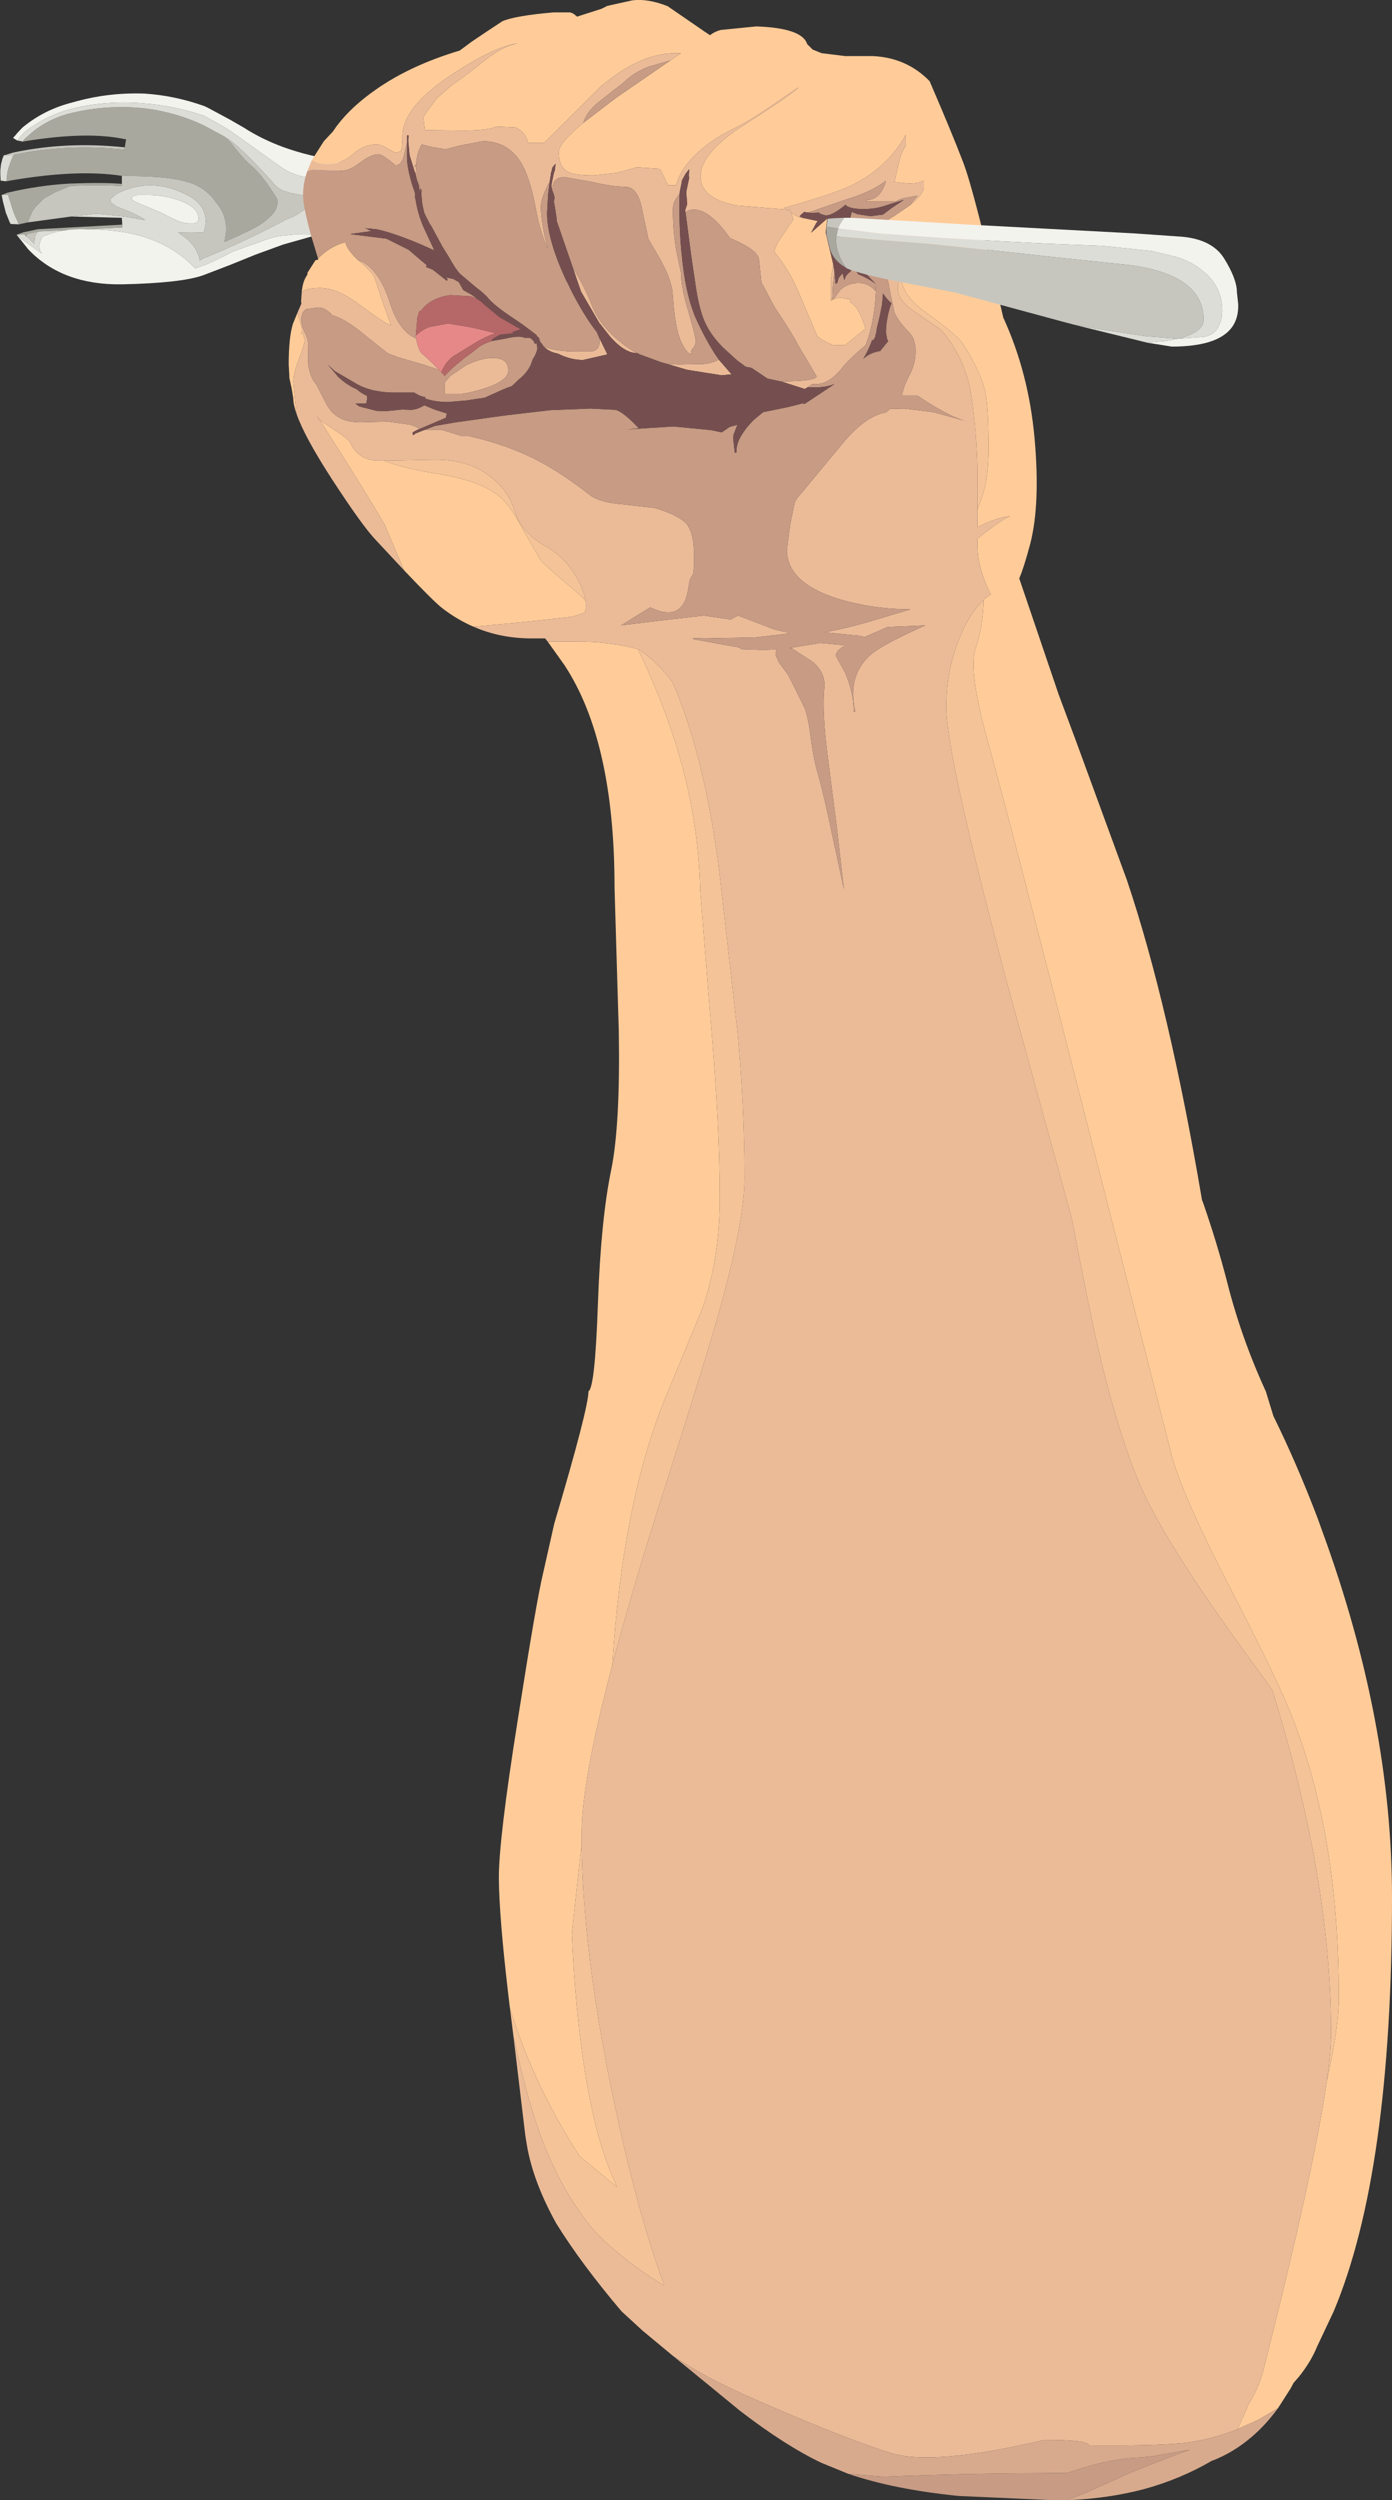 <?xml version="1.0" encoding="UTF-8" standalone="no"?>
<svg xmlns:ffdec="https://www.free-decompiler.com/flash" xmlns:xlink="http://www.w3.org/1999/xlink" ffdec:objectType="frame" height="383.4px" width="213.6px" xmlns="http://www.w3.org/2000/svg">
  <rect width="100%" height="100%" fill="#333333" stroke="none"/>
  <g transform="matrix(1.0, 0.0, 0.0, 1.0, 160.95, 348.65)">
    <use ffdec:characterId="498" height="383.4" transform="matrix(1.0, 0.0, 0.0, 1.0, -160.95, -348.65)" width="213.6" xlink:href="#shape0"/>
  </g>
  <defs>
    <g id="shape0" transform="matrix(1.0, 0.0, 0.0, 1.0, 160.95, 348.65)">
      <path d="M-141.8 -326.05 L-141.6 -327.3 -141.75 -327.3 Q-147.5 -328.55 -157.1 -327.0 L-157.35 -326.95 -157.55 -326.9 -157.7 -327.0 -157.4 -327.05 -157.2 -327.3 -157.1 -327.4 -156.25 -328.15 -155.85 -328.5 Q-153.6 -330.3 -150.65 -331.15 -145.5 -332.5 -140.1 -332.15 -134.6 -331.75 -129.65 -329.4 L-129.0 -329.05 -126.4 -327.65 -126.25 -327.5 -125.6 -326.85 Q-123.7 -324.35 -122.4 -323.25 -120.55 -321.65 -118.4 -318.1 -118.2 -316.9 -119.1 -315.85 -120.05 -314.8 -121.35 -314.0 -122.65 -313.25 -126.25 -311.65 L-126.5 -311.55 -126.3 -312.8 Q-126.0 -315.5 -127.75 -317.55 L-128.3 -318.3 Q-129.25 -319.4 -130.65 -320.15 -133.7 -321.75 -142.25 -321.65 L-142.35 -321.7 Q-149.4 -322.75 -160.0 -320.85 L-159.95 -320.95 -159.85 -322.0 -159.8 -322.3 -159.75 -322.55 -159.45 -323.5 -159.0 -324.65 -158.85 -324.9 Q-150.65 -326.65 -141.85 -325.7 L-141.8 -326.05 M-158.4 -312.65 L-157.3 -313.05 -157.0 -313.1 -155.15 -313.5 -142.2 -314.2 -142.2 -313.75 -155.05 -313.15 -156.9 -312.75 -156.9 -312.6 -156.9 -312.55 -156.9 -312.45 -156.9 -312.35 -157.15 -312.65 -157.2 -312.7 -158.3 -312.65 -158.4 -312.65 M-156.65 -314.55 L-158.05 -314.25 -158.15 -314.4 -158.2 -314.6 -158.25 -314.7 -158.6 -315.45 -158.85 -316.05 -159.05 -316.65 -159.4 -317.8 -159.5 -318.05 -159.7 -318.75 -160.7 -318.75 -159.8 -319.1 Q-154.9 -320.25 -150.2 -320.5 -145.1 -320.7 -142.25 -320.45 L-142.25 -320.1 Q-145.0 -320.35 -150.1 -320.15 L-152.2 -319.3 -152.25 -319.3 -154.15 -318.25 -154.45 -318.0 -155.6 -316.8 -156.0 -316.2 -156.55 -314.95 -156.6 -314.75 -156.65 -314.55" fill="#a8a89f" fill-rule="evenodd" stroke="none"/>
      <path d="M-141.8 -326.05 L-141.85 -325.7 Q-150.65 -326.65 -158.85 -324.9 L-160.2 -324.85 -160.25 -324.85 -158.95 -325.25 Q-150.75 -327.0 -141.8 -326.05 M-142.25 -321.65 Q-133.7 -321.75 -130.65 -320.15 -129.25 -319.4 -128.3 -318.3 L-127.75 -317.55 Q-126.0 -315.5 -126.3 -312.8 L-126.5 -311.55 -126.25 -311.65 Q-122.65 -313.25 -121.35 -314.0 -120.05 -314.8 -119.1 -315.85 -118.2 -316.9 -118.4 -318.1 -120.55 -321.65 -122.4 -323.25 -123.7 -324.35 -125.6 -326.85 L-126.25 -327.5 -126.4 -327.65 -126.25 -327.5 -126.05 -327.4 Q-124.05 -326.15 -119.15 -320.75 -118.55 -319.9 -117.5 -319.4 L-116.35 -319.05 -112.35 -318.3 Q-112.75 -317.45 -114.75 -316.15 L-115.35 -315.75 -116.0 -315.4 -117.25 -314.9 -117.5 -314.75 Q-119.9 -313.45 -123.3 -311.85 -124.85 -311.1 -126.25 -310.5 L-129.4 -309.15 -129.55 -309.15 -129.6 -309.1 -130.3 -308.7 -130.45 -309.35 -130.6 -309.7 Q-130.95 -310.85 -132.3 -312.05 L-133.6 -313.0 -131.65 -312.95 -129.7 -313.0 -129.65 -313.15 Q-128.5 -317.0 -132.55 -318.9 -137.95 -321.55 -143.1 -318.9 L-144.05 -318.05 -144.0 -318.0 -143.95 -317.7 -143.9 -317.6 -143.85 -317.55 -143.0 -316.95 -141.55 -316.4 Q-139.25 -315.4 -138.65 -314.9 L-138.8 -314.9 -141.6 -315.4 -142.35 -315.5 -146.1 -315.9 -150.0 -315.45 -156.65 -314.55 -156.6 -314.75 -156.55 -314.95 -156.0 -316.2 -155.6 -316.8 -154.45 -318.0 -154.15 -318.25 -152.25 -319.3 -152.2 -319.3 -150.1 -320.15 Q-145.0 -320.35 -142.25 -320.1 L-142.25 -320.45 -142.25 -321.65 M-156.9 -312.45 L-156.9 -312.55 -156.9 -312.6 -156.9 -312.75 -155.05 -313.15 Q-155.6 -312.65 -155.6 -312.1 L-155.6 -312.0 -155.75 -311.5 -155.65 -311.25 -156.9 -312.45" fill="#c6c6bf" fill-rule="evenodd" stroke="none"/>
      <path d="M-158.85 -324.9 L-159.0 -324.65 -159.45 -323.5 -159.75 -322.55 -159.8 -322.3 -159.85 -322.0 -159.95 -320.95 -160.0 -320.85 -160.85 -320.95 -160.9 -321.95 -160.9 -322.25 -160.9 -322.5 -160.8 -323.45 -160.55 -324.4 -160.2 -324.85 -158.85 -324.9 M-126.4 -327.65 L-129.0 -329.05 -129.65 -329.4 Q-134.6 -331.75 -140.1 -332.15 -145.5 -332.5 -150.65 -331.15 -153.6 -330.3 -155.85 -328.5 L-156.25 -328.15 -157.1 -327.4 -157.2 -327.3 -157.4 -327.05 -157.7 -327.0 -158.3 -327.1 -157.45 -328.1 -157.1 -328.45 Q-153.95 -330.9 -150.05 -331.95 -144.5 -333.3 -138.95 -332.8 -134.2 -332.45 -129.65 -330.9 L-126.25 -329.0 -125.7 -328.65 -118.5 -323.5 -117.5 -322.8 Q-115.15 -321.4 -112.65 -321.35 L-112.6 -321.2 -111.95 -319.7 -111.45 -318.5 -111.25 -318.1 -110.7 -316.6 -110.55 -316.65 -109.15 -316.85 -109.3 -313.35 -112.2 -312.65 -115.7 -312.7 -117.5 -312.5 -117.55 -312.5 Q-118.9 -312.4 -121.1 -311.55 L-125.15 -310.1 -126.25 -309.55 Q-129.1 -308.05 -131.0 -307.5 -134.2 -310.85 -138.8 -312.3 -142.65 -313.5 -148.0 -313.5 -151.45 -313.5 -153.4 -312.75 L-154.35 -312.4 Q-154.9 -311.7 -154.9 -310.75 L-154.8 -310.2 -154.5 -309.75 -157.5 -311.9 -158.3 -312.65 -157.2 -312.7 -157.15 -312.65 -156.9 -312.35 -156.9 -312.45 -155.65 -311.25 -155.75 -311.5 -155.6 -312.0 -155.6 -312.1 Q-155.6 -312.65 -155.05 -313.15 L-142.2 -313.75 -142.2 -314.2 -142.2 -314.4 -142.25 -315.25 -142.35 -315.25 -150.0 -315.45 -146.1 -315.9 -142.35 -315.5 -141.6 -315.4 -138.8 -314.9 -138.65 -314.9 Q-139.25 -315.4 -141.55 -316.4 L-143.0 -316.95 -143.85 -317.55 -143.9 -317.6 -143.95 -317.7 -144.0 -318.0 -144.05 -318.05 -143.1 -318.9 Q-137.95 -321.55 -132.55 -318.9 -128.5 -317.0 -129.65 -313.15 L-129.7 -313.0 -131.65 -312.95 -133.6 -313.0 -132.3 -312.05 Q-130.95 -310.85 -130.6 -309.7 L-130.45 -309.35 -130.3 -308.7 -129.6 -309.1 -129.55 -309.15 -129.4 -309.15 -126.25 -310.5 Q-124.85 -311.1 -123.3 -311.85 -119.9 -313.45 -117.5 -314.75 L-117.25 -314.9 -116.0 -315.4 -115.35 -315.75 -114.75 -316.15 Q-112.75 -317.45 -112.35 -318.3 L-116.35 -319.05 -117.5 -319.4 Q-118.55 -319.9 -119.15 -320.75 -124.05 -326.15 -126.05 -327.4 L-126.25 -327.5 -126.4 -327.65 M-158.05 -314.25 L-159.3 -314.3 -159.35 -314.35 -159.5 -314.65 -159.6 -314.9 -159.9 -315.65 -160.05 -316.0 -160.2 -316.6 -160.5 -317.75 -160.55 -318.0 -160.7 -318.75 -159.7 -318.75 -159.5 -318.05 -159.4 -317.8 -159.05 -316.65 -158.85 -316.05 -158.6 -315.45 -158.25 -314.7 -158.2 -314.6 -158.15 -314.4 -158.05 -314.25 M-131.15 -314.4 Q-130.5 -314.5 -130.5 -315.15 -130.5 -316.85 -133.4 -317.9 -135.75 -318.75 -138.35 -318.75 L-139.75 -318.75 Q-140.75 -318.65 -140.75 -318.2 -140.75 -317.85 -138.4 -316.95 L-136.15 -316.0 -135.0 -315.4 -134.15 -315.0 Q-132.9 -314.4 -132.05 -314.4 L-131.15 -314.4" fill="#ddddd7" fill-rule="evenodd" stroke="none"/>
      <path d="M-158.3 -327.1 L-158.95 -327.5 -158.45 -328.05 -158.35 -328.2 -158.15 -328.4 -157.55 -329.05 Q-154.2 -331.85 -149.8 -332.95 -144.45 -334.5 -138.8 -334.3 -134.15 -334.0 -129.65 -332.4 L-129.1 -332.15 -125.75 -330.35 -123.4 -329.0 -123.1 -328.8 Q-120.5 -327.2 -117.5 -326.1 -113.5 -324.65 -108.85 -324.0 L-108.95 -321.0 -109.2 -321.05 -112.2 -321.5 -112.75 -321.6 -112.65 -321.35 Q-115.15 -321.4 -117.5 -322.8 L-118.5 -323.5 -125.7 -328.65 -126.25 -329.0 -129.65 -330.9 Q-134.2 -332.45 -138.95 -332.8 -144.5 -333.3 -150.05 -331.95 -153.95 -330.9 -157.1 -328.45 L-157.45 -328.1 -158.3 -327.1 M-112.2 -312.65 L-117.5 -311.15 -121.75 -309.6 -125.7 -308.0 -129.75 -306.45 Q-133.05 -305.25 -142.2 -305.05 -151.35 -304.9 -156.6 -310.4 L-158.4 -312.65 -158.3 -312.65 -157.5 -311.9 -154.5 -309.75 -154.8 -310.2 -154.9 -310.75 Q-154.9 -311.7 -154.35 -312.4 L-153.4 -312.75 Q-151.45 -313.5 -148.0 -313.5 -142.65 -313.5 -138.8 -312.3 -134.2 -310.85 -131.0 -307.5 -129.1 -308.05 -126.25 -309.55 L-125.15 -310.1 -121.1 -311.55 Q-118.9 -312.4 -117.55 -312.5 L-117.5 -312.5 -115.7 -312.7 -112.2 -312.65 M-160.25 -324.85 L-160.2 -324.85 -160.55 -324.4 -160.35 -324.85 -160.25 -324.85 M-131.15 -314.4 L-132.05 -314.4 Q-132.9 -314.4 -134.15 -315.0 L-135.0 -315.4 -136.15 -316.0 -138.4 -316.95 Q-140.75 -317.85 -140.75 -318.2 -140.75 -318.65 -139.75 -318.75 L-138.35 -318.75 Q-135.75 -318.75 -133.4 -317.9 -130.5 -316.85 -130.5 -315.15 -130.5 -314.5 -131.15 -314.4" fill="#f3f3ee" fill-rule="evenodd" stroke="none"/>
      <path d="M-113.1 -324.1 L-111.25 -327.0 -109.85 -328.5 -109.3 -329.3 Q-107.0 -332.35 -103.15 -335.0 -97.9 -338.65 -90.4 -340.9 L-88.65 -342.2 -86.5 -343.65 -83.85 -345.4 Q-81.85 -346.25 -76.0 -346.75 L-73.5 -346.75 Q-73.0 -346.65 -72.65 -346.3 L-72.4 -346.1 -68.65 -347.3 -67.75 -347.75 -63.9 -348.6 Q-61.55 -348.9 -58.5 -347.7 L-52.9 -343.85 -52.0 -343.25 Q-51.4 -343.75 -50.4 -344.05 L-44.9 -344.6 Q-37.85 -344.35 -37.1 -341.9 L-36.25 -341.05 -34.9 -340.5 -31.25 -340.05 -27.0 -340.05 Q-21.8 -339.8 -18.3 -336.2 -14.85 -328.2 -13.15 -323.75 -11.45 -319.35 -7.0 -299.95 -3.1 -291.45 -2.2 -281.45 -1.3 -271.4 -2.85 -265.3 -3.85 -261.55 -4.55 -259.95 L1.5 -242.15 3.55 -236.65 4.0 -235.45 11.95 -213.75 Q18.4 -194.65 23.5 -164.6 L23.65 -164.25 Q25.8 -158.05 27.3 -152.25 28.5 -147.45 30.25 -142.65 31.6 -138.95 33.3 -135.25 L34.45 -131.5 Q38.05 -124.2 41.25 -115.8 L41.95 -113.85 Q52.65 -84.6 52.65 -57.75 52.65 -15.5 43.7 5.8 L41.15 11.2 Q40.2 13.55 38.3 15.9 L37.55 16.75 37.1 17.6 35.15 20.65 32.15 22.4 28.95 23.85 30.25 21.0 30.6 20.1 Q32.0 17.95 32.8 15.25 40.65 -15.6 42.65 -29.5 44.5 -37.9 44.5 -42.25 44.5 -68.6 36.55 -87.25 34.2 -92.8 27.4 -105.95 20.15 -120.1 18.75 -125.85 L5.55 -177.6 Q-6.2 -223.65 -9.3 -234.7 -12.4 -245.8 -11.25 -249.2 -10.1 -252.65 -10.0 -256.65 L-9.75 -256.9 -8.9 -257.5 -9.2 -258.1 Q-10.95 -261.75 -10.95 -265.0 L-10.95 -266.05 -10.85 -266.15 Q-7.3 -268.95 -5.95 -269.5 -8.2 -269.25 -10.95 -267.8 L-10.95 -270.55 -10.5 -271.8 Q-9.25 -274.85 -9.25 -279.75 -9.25 -286.1 -9.75 -288.5 -10.5 -291.8 -13.25 -296.0 -14.05 -297.25 -19.1 -300.9 -22.35 -303.2 -22.7 -306.05 L-21.7 -307.35 Q-19.6 -309.5 -19.2 -310.25 -19.6 -309.65 -20.95 -309.55 L-22.95 -309.5 -23.2 -309.5 -23.4 -309.5 -26.45 -309.75 Q-28.2 -310.25 -28.2 -312.0 -28.2 -312.7 -24.65 -314.95 L-23.7 -315.55 -21.35 -317.15 Q-19.2 -318.85 -19.2 -320.0 L-19.2 -321.0 Q-19.85 -320.5 -21.6 -320.5 L-23.7 -320.75 -23.0 -323.75 Q-22.55 -325.6 -21.95 -326.25 L-21.95 -328.0 Q-24.75 -322.9 -30.35 -320.2 -32.9 -318.95 -40.7 -316.75 L-40.15 -316.5 -47.95 -317.15 Q-53.45 -318.2 -53.45 -321.6 -53.45 -325.25 -46.6 -329.6 -38.85 -334.55 -38.45 -335.25 L-43.15 -332.05 Q-45.95 -330.1 -48.7 -328.75 -51.75 -327.25 -54.0 -325.15 -56.55 -322.75 -57.2 -320.25 L-58.45 -320.25 -59.65 -322.75 -63.25 -323.0 -66.25 -322.15 -69.85 -321.75 Q-72.7 -321.75 -73.7 -322.25 -75.2 -322.95 -75.2 -325.35 -75.2 -326.7 -71.45 -329.8 L-66.4 -333.65 -58.05 -339.4 -56.45 -340.5 -57.35 -340.5 Q-62.7 -340.5 -68.75 -335.4 L-77.45 -326.75 -79.95 -326.75 Q-80.2 -328.3 -81.8 -329.1 L-84.8 -329.25 Q-86.2 -328.55 -91.1 -328.65 L-95.75 -328.7 -95.95 -330.35 -95.95 -330.7 -95.5 -331.45 -93.85 -333.65 -91.65 -335.55 Q-89.4 -337.1 -86.6 -339.35 -83.8 -341.6 -81.45 -342.0 -84.7 -341.7 -91.35 -337.4 -99.2 -332.3 -99.2 -327.75 L-99.2 -327.25 -99.3 -325.8 Q-99.5 -325.25 -100.35 -325.25 L-101.45 -325.85 Q-102.45 -326.5 -103.2 -326.5 -105.15 -326.5 -106.8 -325.0 -108.45 -323.5 -110.7 -323.5 -112.0 -323.5 -112.9 -324.0 L-113.1 -324.1 M-82.7 -40.7 L-83.0 -43.2 Q-84.35 -54.75 -84.4 -60.55 -84.45 -66.4 -81.5 -84.9 -78.6 -103.4 -77.6 -107.45 L-75.9 -115.0 Q-70.65 -132.7 -70.65 -135.3 -69.65 -135.8 -69.2 -148.7 -68.75 -161.65 -67.15 -169.3 -65.75 -176.25 -66.0 -190.65 L-66.1 -193.95 -66.65 -212.55 Q-66.65 -235.1 -74.4 -246.75 L-76.9 -250.25 -72.2 -250.25 Q-67.65 -250.3 -63.05 -249.1 -59.25 -241.15 -57.0 -233.75 -53.75 -222.9 -53.5 -212.0 L-51.9 -192.1 Q-50.5 -175.8 -50.5 -165.0 -50.5 -155.8 -53.15 -148.05 L-59.0 -133.95 Q-65.45 -117.95 -67.0 -93.3 -71.7 -75.5 -71.7 -67.5 L-71.7 -65.8 -72.85 -55.45 -73.2 -52.05 Q-72.8 -43.0 -71.8 -35.25 -69.95 -20.85 -66.25 -13.25 L-72.0 -18.0 Q-78.75 -28.45 -82.3 -39.45 L-82.7 -40.7 M-88.3 -252.55 Q-90.85 -253.65 -93.1 -255.4 -94.5 -256.5 -98.95 -261.2 L-101.95 -268.25 Q-104.95 -273.4 -111.85 -284.2 L-112.2 -284.5 -112.2 -284.75 -111.85 -284.2 -109.55 -282.65 Q-107.5 -281.35 -107.2 -280.75 -105.95 -278.0 -102.75 -278.0 L-102.05 -278.0 Q-98.95 -276.8 -94.1 -276.05 -86.2 -274.8 -83.5 -271.75 -82.15 -270.2 -80.6 -267.25 L-78.0 -262.75 Q-77.5 -262.1 -73.75 -258.95 -72.05 -257.55 -71.1 -256.55 -70.95 -255.5 -71.2 -254.75 -72.1 -254.35 -73.35 -254.05 L-80.7 -253.25 -87.6 -252.6 -88.3 -252.55 M-115.45 -285.2 Q-115.95 -286.65 -115.95 -287.6 L-116.2 -289.1 -116.55 -290.7 -116.55 -290.95 -116.65 -292.75 Q-116.65 -296.9 -116.0 -299.0 L-115.3 -300.7 -114.8 -298.95 -114.2 -296.5 Q-114.2 -295.9 -115.05 -293.65 -115.95 -291.35 -115.95 -290.1 L-115.45 -285.2 M-114.65 -303.85 Q-114.5 -305.55 -113.8 -306.5 L-113.75 -306.85 -112.6 -308.65 -112.6 -308.7 -112.5 -308.75 -112.1 -308.85 -112.15 -309.0 -111.8 -309.35 Q-110.0 -311.0 -107.95 -311.5 -107.75 -310.4 -106.05 -308.8 L-105.75 -308.55 Q-103.65 -306.75 -103.45 -306.0 L-102.35 -302.65 -100.95 -298.75 Q-102.0 -299.1 -105.9 -302.0 -109.2 -304.5 -111.85 -304.5 -113.6 -304.5 -114.45 -304.0 L-114.65 -303.85 M-33.0 -302.8 L-32.1 -303.0 -30.9 -302.8 -30.5 -302.8 -30.5 -302.3 Q-29.15 -301.65 -28.15 -298.25 L-31.3 -295.7 -33.2 -295.75 Q-35.75 -296.9 -35.65 -297.4 L-38.45 -303.95 Q-39.95 -307.45 -42.15 -310.05 -41.9 -311.15 -40.7 -312.8 L-39.2 -315.0 -39.45 -315.8 -39.6 -316.1 -40.15 -316.5 -39.7 -316.5 -39.6 -316.1 -39.25 -315.85 Q-38.4 -315.2 -37.6 -315.2 L-37.35 -315.15 -35.45 -314.75 -35.7 -314.45 -36.5 -312.95 -34.0 -315.15 -34.25 -313.0 -33.5 -309.85 -33.1 -308.15 -33.45 -306.0 -33.45 -302.5 -33.25 -302.65 -33.0 -302.8 M-15.4 -310.8 L-15.35 -310.8 -15.25 -310.9 -15.4 -310.8 M-114.65 -297.65 L-114.65 -297.8 -114.8 -297.2 -114.65 -297.65" fill="#ffcc99" fill-rule="evenodd" stroke="none"/>
      <path d="M-113.1 -324.1 L-112.9 -324.0 Q-112.0 -323.5 -110.7 -323.5 -108.45 -323.5 -106.8 -325.0 -105.15 -326.5 -103.2 -326.5 -102.45 -326.5 -101.45 -325.85 L-100.35 -325.25 Q-99.5 -325.25 -99.3 -325.8 L-99.2 -327.25 -99.2 -327.75 Q-99.2 -332.3 -91.35 -337.4 -84.7 -341.7 -81.45 -342.0 -83.8 -341.6 -86.6 -339.35 -89.4 -337.1 -91.65 -335.55 L-93.85 -333.65 -95.5 -331.45 -95.95 -330.7 -95.95 -330.35 -95.75 -328.7 -91.1 -328.65 Q-86.2 -328.55 -84.8 -329.25 L-81.8 -329.1 Q-80.2 -328.3 -79.95 -326.75 L-77.45 -326.75 -68.75 -335.4 Q-62.7 -340.5 -57.35 -340.5 L-56.45 -340.5 -58.05 -339.4 -61.5 -338.4 Q-63.75 -337.5 -65.25 -336.0 L-69.1 -333.0 Q-70.95 -331.5 -71.45 -329.8 -75.2 -326.7 -75.2 -325.35 -75.2 -322.95 -73.7 -322.25 -72.7 -321.75 -69.85 -321.75 L-66.25 -322.15 -63.25 -323.0 -59.65 -322.75 -58.45 -320.25 -57.2 -320.25 Q-56.55 -322.75 -54.0 -325.15 -51.75 -327.25 -48.7 -328.75 -45.95 -330.1 -43.15 -332.05 L-38.45 -335.25 Q-38.85 -334.55 -46.6 -329.6 -53.45 -325.25 -53.45 -321.6 -53.45 -318.2 -47.95 -317.15 L-40.15 -316.5 -40.7 -316.75 Q-32.9 -318.95 -30.35 -320.2 -24.75 -322.9 -21.95 -328.0 L-21.95 -326.25 Q-22.55 -325.6 -23.0 -323.75 L-23.7 -320.75 -21.6 -320.5 Q-19.85 -320.5 -19.2 -321.0 L-19.2 -320.0 Q-19.2 -318.85 -21.35 -317.15 L-20.15 -318.65 -21.85 -318.35 Q-23.0 -318.15 -23.45 -317.75 L-27.95 -317.75 -27.95 -318.0 Q-26.75 -317.95 -25.9 -319.0 -25.25 -319.85 -25.0 -320.95 -27.05 -319.3 -31.0 -318.1 L-36.95 -316.05 -37.55 -316.15 -37.95 -315.8 -38.25 -315.5 -38.2 -315.45 Q-38.1 -315.35 -37.6 -315.2 -38.4 -315.2 -39.25 -315.85 L-39.6 -316.1 -39.7 -316.5 -40.15 -316.5 -39.6 -316.1 -39.45 -315.8 -39.2 -315.0 -40.7 -312.8 Q-41.9 -311.15 -42.15 -310.05 -39.95 -307.45 -38.45 -303.95 L-35.65 -297.4 Q-35.75 -296.9 -33.2 -295.75 L-31.3 -295.7 -28.15 -298.25 Q-29.15 -301.65 -30.5 -302.3 L-30.5 -302.8 -30.9 -302.8 -32.1 -303.0 -33.0 -302.8 -32.05 -304.15 Q-30.85 -305.25 -29.2 -305.25 -27.6 -305.25 -26.6 -304.0 L-26.55 -305.1 -26.55 -303.95 Q-26.7 -300.65 -27.4 -298.0 -27.7 -296.75 -28.15 -295.7 -31.45 -292.9 -32.05 -291.75 L-32.0 -291.9 Q-33.95 -289.65 -35.9 -289.75 L-36.4 -289.75 -36.45 -289.65 -37.05 -289.25 -37.45 -289.0 -40.9 -290.1 -41.1 -290.15 Q-35.65 -290.2 -35.65 -290.95 L-36.85 -293.0 -38.5 -295.75 Q-39.2 -297.25 -42.15 -301.65 L-43.7 -304.6 -44.1 -305.3 -44.5 -309.0 Q-44.85 -310.4 -48.6 -312.0 L-48.9 -312.1 Q-52.0 -316.5 -54.45 -316.5 -55.4 -316.5 -55.75 -316.05 L-55.8 -316.45 -55.5 -317.35 -55.65 -319.2 -55.2 -321.35 -55.25 -321.7 -55.2 -322.7 -55.25 -322.65 -55.75 -322.0 -56.3 -321.0 -56.4 -320.4 -56.65 -319.2 -56.65 -319.0 -57.2 -318.2 Q-57.7 -317.45 -57.7 -316.5 -57.7 -313.4 -57.2 -310.35 L-56.8 -308.4 -56.45 -306.8 -56.45 -306.75 Q-56.45 -304.55 -55.3 -300.8 -54.2 -297.0 -54.2 -296.35 -54.2 -295.75 -54.55 -295.35 -54.95 -294.95 -54.95 -294.25 -56.35 -295.25 -57.0 -298.0 -57.45 -299.8 -57.7 -303.25 L-57.8 -304.25 Q-58.2 -306.2 -59.25 -308.15 L-59.55 -308.75 -61.45 -312.0 -62.5 -316.9 Q-63.15 -319.95 -64.95 -320.0 -67.2 -320.05 -70.1 -320.75 L-74.35 -321.5 Q-75.9 -321.5 -76.2 -320.0 L-76.2 -319.45 -76.35 -320.2 -76.0 -321.95 -75.9 -322.3 -75.8 -322.55 -75.7 -323.55 -76.2 -322.95 -76.2 -322.9 -76.35 -322.25 -76.4 -322.15 -76.5 -321.4 -76.6 -320.8 -76.85 -320.35 Q-77.95 -318.2 -77.95 -317.0 -77.95 -315.05 -77.3 -312.15 L-76.9 -310.5 Q-78.15 -313.4 -78.7 -316.5 -79.6 -321.45 -81.05 -323.8 -83.1 -327.0 -86.85 -327.0 L-90.3 -326.35 -92.6 -325.75 -94.6 -326.1 -96.25 -326.5 Q-97.55 -324.1 -96.85 -321.2 L-96.45 -319.6 -96.5 -319.2 -96.7 -320.35 -96.95 -321.05 -97.25 -322.35 -97.25 -322.1 -98.1 -324.85 -98.3 -327.0 -98.3 -327.2 -98.25 -327.9 -98.5 -327.9 -98.5 -326.75 -98.9 -325.1 Q-99.2 -323.45 -100.2 -323.25 -102.25 -325.0 -102.85 -325.0 -104.05 -325.0 -105.85 -323.6 -107.5 -322.3 -108.95 -322.5 L-113.05 -322.65 -113.8 -322.4 -113.1 -324.1 M-24.65 -314.95 Q-28.2 -312.7 -28.2 -312.0 -28.2 -310.25 -26.45 -309.75 L-23.4 -309.5 -23.2 -309.5 -22.95 -309.5 -20.95 -309.55 Q-19.6 -309.65 -19.2 -310.25 -19.6 -309.5 -21.7 -307.35 L-22.7 -306.05 Q-23.2 -305.25 -23.2 -304.5 -23.2 -302.55 -20.6 -300.85 L-16.45 -298.0 Q-12.8 -293.6 -11.95 -288.25 -11.1 -282.55 -10.95 -276.45 L-10.95 -270.55 -10.95 -267.8 Q-8.2 -269.25 -5.95 -269.5 -7.3 -268.95 -10.85 -266.15 L-10.95 -266.05 -10.95 -265.0 Q-10.95 -261.75 -9.2 -258.1 L-8.9 -257.5 -9.75 -256.9 -10.0 -256.65 Q-12.3 -254.55 -13.85 -250.45 -15.75 -245.65 -15.75 -240.25 -15.75 -232.8 -6.25 -197.3 L3.5 -161.85 Q6.15 -147.95 7.65 -141.5 10.35 -129.95 13.5 -122.1 16.85 -113.65 28.55 -97.4 L34.25 -89.55 Q43.3 -60.6 43.3 -37.0 43.3 -34.2 42.65 -29.5 40.65 -15.6 32.8 15.25 32.0 17.95 30.6 20.1 L30.25 21.0 28.95 23.85 Q24.75 25.55 20.5 26.0 15.75 26.45 6.15 26.35 6.05 25.5 -0.65 25.5 -17.85 29.55 -24.3 27.5 L-25.55 27.1 Q-33.6 24.4 -46.55 18.65 -52.95 15.8 -57.65 12.65 L-62.35 8.75 -65.4 5.95 -65.65 5.7 Q-71.75 -1.5 -75.6 -7.7 -79.15 -14.1 -80.1 -19.7 L-80.35 -21.25 -82.15 -36.3 Q-79.9 -25.95 -77.5 -19.85 -74.25 -11.65 -69.3 -6.05 L-68.15 -4.95 Q-63.65 -0.85 -59.0 1.85 -62.25 -6.85 -65.25 -19.7 -71.45 -46.35 -71.7 -65.8 L-71.7 -67.5 Q-71.7 -75.5 -67.0 -93.3 -64.05 -104.55 -59.2 -119.7 -52.6 -140.4 -50.6 -147.5 -46.7 -161.5 -46.7 -168.0 -46.7 -178.85 -47.8 -190.65 L-47.9 -191.45 -50.2 -211.75 Q-51.3 -222.45 -53.75 -232.15 -55.6 -239.25 -57.8 -244.1 -59.95 -247.0 -62.85 -249.05 L-62.95 -249.1 -63.05 -249.1 Q-67.65 -250.3 -72.2 -250.25 L-76.9 -250.25 -77.3 -250.75 -79.35 -250.75 Q-84.2 -250.75 -88.3 -252.55 L-87.6 -252.6 -80.7 -253.25 -73.35 -254.05 Q-72.1 -254.35 -71.2 -254.75 -70.95 -255.5 -71.1 -256.55 -71.25 -257.45 -71.7 -258.55 -73.6 -262.9 -77.25 -264.9 -80.95 -266.95 -82.0 -270.35 -83.05 -273.8 -86.3 -276.0 -89.55 -278.25 -94.55 -278.15 L-102.05 -278.0 -102.75 -278.0 Q-105.95 -278.0 -107.2 -280.75 -107.5 -281.35 -109.55 -282.65 L-111.85 -284.2 Q-104.95 -273.4 -101.95 -268.25 L-98.95 -261.2 -103.2 -265.75 Q-105.25 -267.85 -110.0 -275.15 -114.25 -281.7 -115.45 -285.2 L-115.95 -290.1 Q-115.95 -291.35 -115.05 -293.65 -114.2 -295.9 -114.2 -296.5 L-114.8 -298.95 -115.3 -300.7 -114.7 -302.1 -114.75 -302.4 -114.65 -303.85 -114.45 -304.0 Q-113.6 -304.5 -111.85 -304.5 -109.2 -304.5 -105.9 -302.0 -102.0 -299.1 -100.95 -298.75 L-102.35 -302.65 -103.45 -306.0 Q-103.65 -306.75 -105.75 -308.55 L-106.05 -308.8 Q-102.9 -307.65 -101.2 -302.45 -99.75 -297.8 -97.1 -296.75 -96.85 -295.3 -96.3 -294.5 L-95.65 -293.95 -95.45 -293.75 -94.75 -293.1 -93.6 -291.95 -95.85 -292.7 -99.8 -293.85 -101.5 -294.5 -105.75 -297.9 Q-108.15 -299.8 -109.95 -300.3 -111.0 -301.5 -112.1 -301.5 L-113.95 -301.25 Q-114.7 -300.85 -114.7 -299.6 -114.7 -298.7 -114.2 -297.7 -113.7 -296.75 -113.7 -296.1 L-113.65 -292.8 Q-113.4 -290.8 -112.45 -289.75 L-111.05 -287.05 Q-110.2 -285.25 -108.7 -284.5 -107.35 -283.8 -105.05 -283.9 L-101.45 -284.0 -98.15 -283.55 Q-97.2 -283.35 -96.6 -282.85 L-96.9 -282.75 -97.45 -282.45 -97.65 -282.3 Q-97.65 -281.9 -97.45 -281.95 L-97.25 -282.15 -96.25 -282.55 -95.75 -282.75 -93.2 -282.75 -90.0 -281.75 -88.95 -281.75 Q-83.0 -280.45 -78.2 -277.9 -74.75 -276.1 -70.45 -272.75 -69.05 -271.65 -65.75 -271.35 L-60.45 -270.75 Q-56.7 -269.6 -55.55 -268.25 -54.45 -266.85 -54.45 -263.35 -54.45 -261.15 -54.6 -260.65 L-55.1 -259.75 -55.45 -257.8 Q-56.1 -254.75 -58.35 -254.75 -59.4 -254.75 -60.15 -255.1 L-61.2 -255.5 -65.65 -252.75 -59.5 -253.5 -52.95 -254.25 -48.85 -253.65 -47.7 -254.25 -42.05 -252.1 -40.1 -251.65 -39.9 -251.5 -45.1 -250.9 -52.85 -250.75 -54.6 -250.8 -54.6 -250.65 -49.45 -249.7 -47.65 -249.4 -47.15 -249.1 -44.45 -249.0 -43.75 -249.0 -43.35 -249.0 -41.8 -249.05 -41.95 -248.25 -41.45 -247.1 -40.05 -245.2 -39.3 -243.75 -37.45 -240.0 Q-36.95 -238.65 -36.55 -235.65 -36.15 -232.35 -35.45 -230.0 -34.5 -226.65 -33.25 -220.6 L-31.45 -212.25 -32.55 -221.9 -33.95 -232.75 Q-34.85 -239.8 -34.45 -243.25 -34.25 -245.5 -36.3 -247.2 -38.75 -248.75 -39.45 -249.25 L-39.9 -249.25 -39.35 -249.35 -37.5 -249.65 -35.05 -250.05 -31.85 -249.75 -31.25 -249.7 Q-32.7 -248.85 -32.7 -248.1 L-31.3 -245.55 Q-29.95 -242.45 -29.95 -239.5 L-29.7 -239.5 Q-31.0 -245.0 -27.35 -248.25 -25.65 -249.75 -18.95 -252.75 L-24.75 -252.5 -28.3 -250.95 -28.95 -251.15 -33.05 -251.55 -34.5 -251.7 Q-31.5 -252.15 -26.95 -253.5 L-21.25 -255.2 Q-27.0 -255.25 -32.1 -256.75 -40.2 -259.2 -40.2 -264.35 L-39.7 -268.2 -39.05 -271.35 Q-38.95 -272.0 -37.95 -273.05 L-31.15 -281.25 -30.4 -282.05 Q-27.6 -284.95 -25.0 -285.4 L-24.35 -285.95 -22.2 -286.0 -17.75 -285.45 -12.45 -284.0 Q-15.3 -284.7 -20.2 -288.0 L-22.55 -288.0 Q-22.25 -289.5 -21.45 -291.0 -20.45 -292.85 -20.45 -294.75 -20.45 -296.7 -21.5 -297.75 -23.1 -299.35 -23.7 -300.75 L-24.45 -304.3 Q-24.7 -306.45 -25.7 -307.25 -25.45 -307.25 -25.45 -307.5 L-23.2 -307.8 Q-21.8 -308.05 -21.45 -308.75 L-22.95 -308.8 -22.65 -308.85 -21.65 -309.0 -25.65 -309.0 -26.7 -309.1 -27.85 -309.45 -28.55 -309.95 Q-29.15 -310.5 -29.15 -311.45 -29.2 -313.35 -27.35 -314.1 L-24.65 -314.95 M-69.0 -296.85 L-67.75 -294.3 -71.5 -293.45 Q-73.4 -293.45 -75.4 -294.45 -76.65 -294.65 -77.5 -295.5 -75.6 -294.75 -72.7 -294.75 L-70.2 -294.75 Q-68.95 -294.95 -68.95 -296.25 L-69.0 -296.85 M-73.05 -307.6 L-72.7 -307.0 Q-71.15 -304.45 -70.2 -302.0 -69.2 -299.3 -66.75 -297.05 L-65.25 -295.8 Q-64.25 -295.05 -63.25 -294.5 -65.15 -294.55 -67.35 -297.05 L-69.0 -299.15 -71.8 -303.95 -73.05 -307.6 M-58.6 -292.85 L-56.95 -292.75 -53.3 -292.8 Q-51.75 -292.9 -50.65 -293.5 L-48.7 -291.25 -50.2 -291.1 -55.55 -291.95 -58.6 -292.85 M-33.1 -308.15 L-32.9 -306.95 -33.15 -304.8 -33.25 -302.65 -33.45 -302.5 -33.45 -306.0 -33.1 -308.15 M-97.25 -323.45 L-97.25 -322.95 -97.2 -323.2 -97.25 -323.45 M-82.95 -291.85 Q-82.95 -289.8 -89.0 -288.45 L-90.05 -288.25 -92.7 -288.25 -92.7 -290.0 -91.85 -291.0 -89.4 -292.65 Q-87.15 -293.75 -85.35 -293.75 -82.95 -293.75 -82.95 -291.85 M-111.85 -284.2 L-112.2 -284.75 -112.2 -284.5 -111.85 -284.2 M-25.5 -295.8 L-25.55 -295.9 -25.5 -295.95 -25.5 -295.8" fill="#ebbb98" fill-rule="evenodd" stroke="none"/>
      <path d="M-58.05 -339.4 L-66.4 -333.65 -71.45 -329.8 Q-70.95 -331.5 -69.1 -333.0 L-65.25 -336.0 Q-63.75 -337.5 -61.5 -338.4 L-58.05 -339.4 M-21.35 -317.15 L-23.7 -315.55 -24.65 -314.95 -27.35 -314.1 Q-29.2 -313.35 -29.15 -311.45 -29.15 -310.5 -28.55 -309.95 L-29.05 -310.25 -29.5 -310.0 Q-29.7 -309.75 -30.0 -309.75 -31.05 -309.75 -31.25 -310.5 L-31.25 -311.35 -31.2 -311.65 Q-32.0 -312.35 -32.0 -313.1 -32.0 -314.0 -31.25 -313.8 L-30.85 -313.65 -30.25 -316.15 -29.35 -315.8 -27.35 -315.5 -25.45 -315.75 -24.2 -316.7 -22.25 -318.0 -22.6 -317.9 -24.55 -317.3 Q-26.55 -316.55 -28.45 -316.6 L-28.65 -316.6 Q-30.25 -316.6 -31.0 -317.05 L-31.2 -317.25 Q-33.2 -315.6 -34.25 -315.6 L-35.05 -315.85 -35.3 -316.05 -36.35 -316.0 -36.95 -316.05 -31.0 -318.1 Q-27.05 -319.3 -25.0 -320.95 -25.25 -319.85 -25.9 -319.0 -26.75 -317.95 -27.95 -318.0 L-27.95 -317.75 -23.45 -317.75 Q-23.0 -318.15 -21.85 -318.35 L-20.15 -318.65 -21.35 -317.15 M2.8 34.75 L0.65 34.75 -13.85 34.1 Q-23.8 33.1 -30.8 30.7 L-25.45 31.15 Q-13.25 30.65 -1.5 30.6 L2.8 30.55 5.35 29.75 Q9.55 28.5 13.0 28.25 L14.05 28.2 16.0 28.0 21.65 27.0 18.3 28.25 12.85 30.4 5.7 33.6 2.8 34.75 M-112.15 -309.0 L-113.25 -312.65 Q-114.45 -317.1 -114.45 -318.6 -114.45 -320.55 -113.8 -322.4 L-113.05 -322.65 -108.95 -322.5 Q-107.5 -322.3 -105.85 -323.6 -104.05 -325.0 -102.85 -325.0 -102.25 -325.0 -100.2 -323.25 -99.2 -323.45 -98.9 -325.1 L-98.5 -326.75 -98.5 -324.55 Q-98.5 -322.95 -97.65 -320.15 L-97.4 -319.45 -97.3 -319.15 -97.25 -318.95 -97.25 -318.25 -97.2 -318.2 Q-96.9 -316.0 -95.95 -313.8 L-94.3 -310.25 -96.2 -311.1 Q-100.7 -313.0 -103.2 -313.5 L-104.9 -313.65 -104.55 -313.5 -104.0 -313.2 -106.95 -312.8 -107.15 -312.75 -106.85 -312.7 -101.65 -312.05 -98.25 -310.35 -96.5 -308.85 -95.6 -308.1 -95.5 -308.0 -95.55 -307.7 -94.55 -307.3 -94.35 -307.15 -92.4 -305.6 -92.25 -305.75 -92.5 -306.1 -91.5 -305.9 -91.45 -305.9 -90.55 -305.4 -89.85 -304.15 -88.65 -303.5 -87.8 -302.9 -87.9 -302.9 -88.65 -303.2 -91.8 -303.4 Q-94.85 -303.0 -96.35 -301.0 L-96.6 -300.95 -96.9 -299.95 -97.15 -297.15 -97.1 -296.75 Q-99.75 -297.8 -101.2 -302.45 -102.9 -307.65 -106.05 -308.8 -107.75 -310.4 -107.95 -311.5 -110.0 -311.0 -111.8 -309.35 L-112.15 -309.0 M-55.75 -316.05 Q-55.4 -316.5 -54.45 -316.5 -52.0 -316.5 -48.9 -312.1 L-48.6 -312.0 Q-44.85 -310.4 -44.5 -309.0 L-44.1 -305.3 -43.7 -304.6 -42.15 -301.65 Q-39.2 -297.25 -38.5 -295.75 L-36.85 -293.0 -35.65 -290.95 Q-35.65 -290.2 -41.1 -290.15 L-43.2 -290.6 -45.65 -292.25 -46.5 -292.4 -47.8 -293.35 -50.0 -295.35 -50.1 -295.45 Q-52.0 -297.4 -52.85 -299.4 -53.6 -301.15 -54.1 -304.15 L-54.65 -307.85 -54.9 -309.55 -55.75 -316.05 M-37.05 -289.25 L-36.45 -289.65 -36.4 -289.75 -35.9 -289.75 Q-33.95 -289.65 -32.0 -291.9 L-32.05 -291.75 Q-31.45 -292.9 -28.15 -295.7 -27.7 -296.75 -27.4 -298.0 -26.7 -300.65 -26.55 -303.95 L-26.55 -305.1 -26.6 -304.0 Q-27.6 -305.25 -29.2 -305.25 -30.85 -305.25 -32.05 -304.15 L-33.0 -302.8 -33.25 -302.65 -33.15 -304.8 -32.9 -306.95 -32.75 -305.2 -32.5 -305.2 -32.25 -306.05 -31.65 -306.75 -31.4 -305.7 -31.35 -305.75 Q-31.2 -306.5 -30.45 -307.0 L-30.35 -307.25 -30.25 -307.5 -29.9 -307.5 -29.25 -306.6 Q-27.75 -306.0 -26.55 -305.1 L-28.0 -306.6 -27.7 -306.8 -27.85 -306.9 -29.2 -307.6 -27.0 -308.0 -25.65 -308.05 -24.85 -308.35 Q-24.7 -308.7 -24.25 -308.55 L-22.95 -308.8 -21.45 -308.75 Q-21.8 -308.05 -23.2 -307.8 L-25.45 -307.5 Q-25.45 -307.25 -25.7 -307.25 -24.7 -306.45 -24.45 -304.3 L-23.7 -300.75 Q-23.1 -299.35 -21.5 -297.75 -20.45 -296.7 -20.45 -294.75 -20.45 -292.85 -21.45 -291.0 -22.25 -289.5 -22.55 -288.0 L-20.2 -288.0 Q-15.3 -284.7 -12.45 -284.0 L-17.75 -285.45 -22.2 -286.0 -24.35 -285.95 -25.0 -285.4 Q-27.6 -284.95 -30.4 -282.05 L-31.15 -281.25 -37.95 -273.05 Q-38.95 -272.0 -39.05 -271.35 L-39.7 -268.2 -40.2 -264.35 Q-40.2 -259.2 -32.1 -256.75 -27.0 -255.25 -21.25 -255.2 L-26.95 -253.5 Q-31.5 -252.15 -34.5 -251.7 L-33.05 -251.55 -28.95 -251.15 -28.3 -250.95 -24.75 -252.5 -18.95 -252.75 Q-25.65 -249.75 -27.35 -248.25 -31.0 -245.0 -29.7 -239.5 L-29.95 -239.5 Q-29.95 -242.45 -31.3 -245.55 L-32.7 -248.1 Q-32.7 -248.85 -31.25 -249.7 L-31.85 -249.75 -35.05 -250.05 -37.5 -249.65 -39.35 -249.35 -39.9 -249.25 -39.45 -249.25 Q-38.75 -248.75 -36.3 -247.2 -34.25 -245.5 -34.45 -243.25 -34.85 -239.8 -33.95 -232.75 L-32.55 -221.9 -31.45 -212.25 -33.25 -220.6 Q-34.5 -226.65 -35.45 -230.0 -36.15 -232.35 -36.55 -235.65 -36.95 -238.65 -37.45 -240.0 L-39.3 -243.75 -40.05 -245.2 -41.45 -247.1 -41.95 -248.25 -41.8 -249.05 -43.35 -249.0 -43.75 -249.0 -44.45 -249.0 -47.15 -249.1 -47.65 -249.4 -49.45 -249.7 -54.6 -250.65 -54.6 -250.8 -52.85 -250.75 -45.1 -250.9 -39.9 -251.5 -40.1 -251.65 -42.05 -252.1 -47.7 -254.25 -48.85 -253.65 -52.95 -254.25 -59.5 -253.5 -65.65 -252.75 -61.2 -255.5 -60.15 -255.1 Q-59.4 -254.75 -58.35 -254.75 -56.1 -254.75 -55.45 -257.8 L-55.1 -259.75 -54.6 -260.65 Q-54.45 -261.15 -54.45 -263.35 -54.45 -266.85 -55.55 -268.25 -56.7 -269.6 -60.45 -270.75 L-65.75 -271.35 Q-69.05 -271.65 -70.45 -272.75 -74.75 -276.1 -78.2 -277.9 -83.0 -280.45 -88.95 -281.75 L-90.0 -281.75 -93.2 -282.75 -95.75 -282.75 -94.15 -283.35 -90.95 -283.9 -83.4 -284.95 -76.55 -285.75 -70.35 -286.0 -66.45 -285.8 Q-65.2 -285.4 -62.95 -283.0 L-62.7 -283.0 -64.7 -282.8 -57.6 -283.25 -51.9 -282.7 -50.2 -282.35 -48.95 -283.2 -47.8 -283.5 -48.35 -282.1 -48.45 -281.5 -48.2 -279.25 -47.95 -279.25 Q-48.0 -280.55 -47.15 -281.95 L-46.5 -282.9 -45.95 -283.55 -45.35 -284.2 -43.85 -285.45 -40.15 -286.2 -37.75 -286.8 -37.5 -286.7 -32.9 -289.75 Q-34.25 -289.25 -35.85 -289.25 L-37.05 -289.25 M-76.6 -320.8 L-76.85 -318.75 -77.0 -315.95 Q-77.0 -311.9 -74.0 -305.5 L-73.9 -305.35 -73.4 -304.3 Q-71.3 -300.15 -69.35 -297.7 L-69.35 -297.65 -69.15 -297.2 -69.0 -296.85 -68.95 -296.25 Q-68.95 -294.95 -70.2 -294.75 L-72.7 -294.75 Q-75.6 -294.75 -77.5 -295.5 L-78.1 -296.3 -78.25 -296.85 -78.3 -296.85 -78.4 -297.0 -78.5 -297.0 -78.65 -297.3 -80.65 -298.8 -81.95 -299.7 Q-85.1 -301.75 -86.1 -303.0 -86.65 -303.65 -88.05 -304.7 L-90.35 -306.65 Q-91.0 -307.3 -92.05 -309.2 L-93.1 -310.9 -94.75 -313.95 -95.05 -314.4 -95.85 -316.0 -96.15 -317.35 -96.3 -318.9 -96.3 -319.0 -96.25 -319.45 -96.45 -319.8 -96.45 -319.6 -96.85 -321.2 Q-97.55 -324.1 -96.25 -326.5 L-94.6 -326.1 -92.6 -325.75 -90.3 -326.35 -86.85 -327.0 Q-83.1 -327.0 -81.05 -323.8 -79.6 -321.45 -78.7 -316.5 -78.15 -313.4 -76.9 -310.5 L-77.3 -312.15 Q-77.95 -315.05 -77.95 -317.0 -77.95 -318.2 -76.85 -320.35 L-76.6 -320.8 M-85.5 -296.35 L-83.3 -296.75 -82.85 -296.85 Q-81.1 -297.2 -80.5 -296.85 L-79.6 -296.85 -79.55 -296.8 -79.05 -296.35 -78.9 -295.95 -78.6 -296.0 -78.5 -295.3 Q-78.5 -294.65 -79.25 -293.45 -79.65 -291.8 -81.4 -290.4 L-82.4 -289.45 -83.35 -289.1 -83.45 -289.05 -83.7 -288.95 -86.6 -287.65 -88.0 -287.45 -88.65 -287.35 -89.25 -287.25 -92.2 -287.0 Q-94.1 -287.0 -95.6 -287.5 L-95.8 -287.65 -95.65 -287.7 -95.85 -287.8 -96.25 -287.85 -96.25 -287.9 -96.6 -288.0 -97.4 -288.45 -100.9 -288.45 -102.25 -288.55 -103.7 -288.8 Q-105.45 -289.25 -106.6 -290.0 L-109.6 -291.75 -110.65 -292.75 -109.0 -290.8 Q-107.7 -289.6 -106.2 -288.95 -105.6 -288.4 -104.65 -287.95 L-104.6 -287.55 -104.75 -286.8 -106.4 -286.75 -105.85 -286.35 -105.35 -286.2 -103.15 -285.65 -101.75 -285.6 -99.25 -285.85 -97.75 -285.8 -97.0 -285.95 Q-96.4 -286.15 -95.85 -286.5 L-94.15 -285.8 -92.4 -285.25 -92.5 -284.7 -92.5 -284.6 -96.6 -282.85 Q-97.2 -283.35 -98.15 -283.55 L-101.45 -284.0 -105.05 -283.9 Q-107.35 -283.8 -108.7 -284.5 -110.2 -285.25 -111.05 -287.05 L-112.45 -289.75 Q-113.4 -290.8 -113.65 -292.8 L-113.7 -296.1 Q-113.7 -296.75 -114.2 -297.7 -114.7 -298.7 -114.7 -299.6 -114.7 -300.85 -113.95 -301.25 L-112.1 -301.5 Q-111.0 -301.5 -109.95 -300.3 -108.15 -299.8 -105.75 -297.9 L-101.5 -294.5 -99.8 -293.85 -95.85 -292.7 -93.6 -291.95 -93.25 -291.6 -92.7 -291.0 -92.4 -291.35 -91.55 -292.2 -89.75 -293.7 -88.8 -294.4 -88.65 -294.5 -87.7 -295.25 Q-86.95 -295.9 -85.5 -296.35 M-76.2 -319.45 L-76.2 -320.0 Q-75.9 -321.5 -74.35 -321.5 L-70.1 -320.75 Q-67.2 -320.05 -64.95 -320.0 -63.15 -319.95 -62.5 -316.9 L-61.45 -312.0 -59.55 -308.75 -59.25 -308.15 Q-58.2 -306.2 -57.8 -304.25 L-57.7 -303.25 Q-57.45 -299.8 -57.0 -298.0 -56.35 -295.25 -54.95 -294.25 -54.95 -294.95 -54.55 -295.35 -54.2 -295.75 -54.2 -296.35 -54.2 -297.0 -55.3 -300.8 -56.45 -304.55 -56.45 -306.75 L-56.45 -306.8 -56.8 -308.4 -57.2 -310.35 Q-57.7 -313.4 -57.7 -316.5 -57.7 -317.45 -57.2 -318.2 L-56.65 -319.0 -56.7 -318.25 Q-56.75 -313.2 -56.3 -309.2 L-56.2 -308.25 Q-55.55 -302.7 -53.95 -299.35 -52.25 -295.75 -50.65 -293.5 -51.75 -292.9 -53.3 -292.8 L-56.95 -292.75 -58.6 -292.85 -59.5 -293.1 -62.9 -294.35 -63.1 -294.5 -63.2 -294.5 -63.25 -294.5 Q-64.25 -295.05 -65.25 -295.8 L-66.75 -297.05 Q-69.2 -299.3 -70.2 -302.0 -71.15 -304.45 -72.7 -307.0 L-73.05 -307.6 -75.5 -314.7 -75.55 -315.25 -75.8 -316.9 -75.95 -317.65 -75.85 -318.55 -75.95 -318.65 -75.95 -318.75 -75.95 -318.8 -76.2 -319.45 M-27.85 -309.45 L-26.7 -309.1 -25.65 -309.0 -27.25 -309.0 -27.85 -309.45 M-26.0 -299.95 L-26.4 -298.3 -26.45 -297.85 -26.65 -297.05 -26.65 -296.95 -27.0 -296.4 -27.1 -296.55 Q-27.7 -294.9 -28.5 -293.6 L-28.4 -293.7 Q-27.4 -294.55 -26.2 -294.75 L-26.05 -294.9 -26.0 -294.75 -25.95 -294.75 -24.65 -296.35 -24.8 -296.55 -25.0 -297.65 Q-25.0 -299.5 -24.35 -301.65 L-24.15 -302.15 Q-24.8 -302.65 -25.45 -303.65 L-25.6 -301.95 -26.0 -299.95 M-82.95 -291.85 Q-82.95 -293.75 -85.35 -293.75 -87.15 -293.75 -89.4 -292.65 L-91.85 -291.0 -92.7 -290.0 -92.7 -288.25 -90.05 -288.25 -89.0 -288.45 Q-82.95 -289.8 -82.95 -291.85 M-46.4 -284.15 L-46.35 -283.9 -46.45 -284.1 -46.4 -284.15" fill="#c79b84" fill-rule="evenodd" stroke="none"/>
      <path d="M-56.65 -319.0 L-56.65 -319.2 -56.4 -320.4 -56.3 -321.0 -55.75 -322.0 -55.25 -322.65 -55.2 -322.7 -55.25 -321.7 -55.2 -321.35 -55.65 -319.2 -55.5 -317.35 -55.8 -316.45 -55.75 -316.05 -54.9 -309.55 -54.65 -307.85 -54.1 -304.15 Q-53.6 -301.15 -52.85 -299.4 -52.0 -297.4 -50.1 -295.45 L-50.0 -295.35 -47.8 -293.35 -46.5 -292.4 -45.65 -292.25 -43.2 -290.6 -41.1 -290.15 -40.9 -290.1 -37.45 -289.0 -37.05 -289.25 -35.85 -289.25 Q-34.25 -289.25 -32.9 -289.75 L-37.5 -286.7 -37.75 -286.8 -40.15 -286.2 -43.85 -285.45 -45.35 -284.2 -45.95 -283.55 -46.5 -282.9 -47.15 -281.95 Q-48.0 -280.55 -47.95 -279.25 L-48.2 -279.25 -48.45 -281.5 -48.35 -282.1 -47.8 -283.5 -48.95 -283.2 -50.2 -282.35 -51.9 -282.7 -57.6 -283.25 -64.7 -282.8 -62.7 -283.0 -62.95 -283.0 Q-65.2 -285.4 -66.45 -285.8 L-70.35 -286.0 -76.55 -285.75 -83.4 -284.95 -90.95 -283.9 -94.15 -283.35 -95.75 -282.75 -96.25 -282.55 -97.25 -282.15 -97.45 -281.95 Q-97.65 -281.9 -97.65 -282.3 L-97.45 -282.45 -96.9 -282.75 -96.6 -282.85 -92.5 -284.6 -92.5 -284.7 -92.4 -285.25 -94.15 -285.8 -95.85 -286.5 Q-96.4 -286.15 -97.0 -285.95 L-97.75 -285.8 -99.25 -285.85 -101.75 -285.6 -103.15 -285.65 -105.35 -286.2 -105.85 -286.35 -106.4 -286.75 -104.75 -286.8 -104.6 -287.55 -104.65 -287.95 Q-105.6 -288.4 -106.2 -288.95 -107.7 -289.6 -109.0 -290.8 L-110.65 -292.75 -109.6 -291.75 -106.6 -290.0 Q-105.45 -289.25 -103.7 -288.8 L-102.25 -288.55 -100.9 -288.45 -97.4 -288.45 -96.6 -288.0 -96.25 -287.9 -96.25 -287.85 -95.85 -287.8 -95.65 -287.7 -95.8 -287.65 -95.6 -287.5 Q-94.1 -287.0 -92.2 -287.0 L-89.25 -287.25 -88.65 -287.35 -88.0 -287.45 -86.6 -287.65 -83.7 -288.95 -83.45 -289.05 -83.35 -289.1 -82.4 -289.45 -81.4 -290.4 Q-79.65 -291.8 -79.25 -293.45 -78.5 -294.65 -78.5 -295.3 L-78.6 -296.0 -78.9 -295.95 -79.05 -296.35 -79.55 -296.8 -79.6 -296.85 -80.5 -296.85 Q-81.1 -297.2 -82.85 -296.85 L-83.3 -296.75 -85.5 -296.35 -85.5 -296.45 Q-85.5 -296.7 -84.45 -297.2 L-84.15 -297.35 -82.2 -297.55 -82.3 -297.75 -81.05 -298.15 -84.3 -300.0 -85.15 -300.7 -86.6 -301.9 Q-87.2 -302.5 -87.9 -302.9 L-87.8 -302.9 -88.65 -303.5 -89.85 -304.15 -90.55 -305.4 -91.45 -305.9 -91.5 -305.9 -92.5 -306.1 -92.25 -305.75 -92.4 -305.6 -94.35 -307.15 -94.55 -307.3 -95.55 -307.7 -95.5 -308.0 -95.6 -308.1 -96.5 -308.85 -98.25 -310.35 -101.65 -312.05 -106.85 -312.7 -107.15 -312.75 -106.95 -312.8 -104.0 -313.2 -104.55 -313.5 -104.9 -313.65 -103.2 -313.5 Q-100.7 -313.0 -96.2 -311.1 L-94.3 -310.25 -95.95 -313.8 Q-96.9 -316.0 -97.2 -318.2 L-97.25 -318.25 -97.25 -318.95 -97.3 -319.15 -97.4 -319.45 -97.65 -320.15 Q-98.5 -322.95 -98.5 -324.55 L-98.5 -326.75 -98.5 -327.9 -98.25 -327.9 -98.3 -327.2 -98.3 -327.0 -98.1 -324.85 -97.25 -322.1 -97.25 -322.35 -96.95 -321.05 -96.7 -320.35 -96.5 -319.2 -96.45 -319.6 -96.45 -319.8 -96.25 -319.45 -96.3 -319.0 -96.3 -318.9 -96.15 -317.35 -95.85 -316.0 -95.05 -314.4 -94.75 -313.95 -93.1 -310.9 -92.05 -309.2 Q-91.0 -307.3 -90.35 -306.65 L-88.05 -304.7 Q-86.65 -303.65 -86.1 -303.0 -85.1 -301.75 -81.95 -299.7 L-80.65 -298.8 -78.65 -297.3 -78.5 -297.0 -78.4 -297.0 -78.3 -296.85 -78.25 -296.85 -78.1 -296.3 -77.5 -295.5 Q-76.65 -294.65 -75.4 -294.45 -73.4 -293.45 -71.5 -293.45 L-67.75 -294.3 -69.0 -296.85 -69.15 -297.2 -69.35 -297.65 -69.35 -297.7 Q-71.3 -300.15 -73.4 -304.3 L-73.9 -305.35 -74.0 -305.5 Q-77.0 -311.9 -77.0 -315.95 L-76.85 -318.75 -76.6 -320.8 -76.5 -321.4 -76.4 -322.15 -76.35 -322.25 -76.2 -322.9 -76.2 -322.95 -75.7 -323.55 -75.8 -322.55 -75.9 -322.3 -76.0 -321.95 -76.35 -320.2 -76.2 -319.45 -75.95 -318.8 -75.95 -318.75 -75.95 -318.65 -75.85 -318.55 -75.95 -317.65 -75.8 -316.9 -75.55 -315.25 -75.5 -314.7 -73.05 -307.6 -71.8 -303.95 -69.0 -299.15 -67.35 -297.05 Q-65.15 -294.55 -63.25 -294.5 L-63.2 -294.5 -63.1 -294.5 -62.9 -294.35 -59.5 -293.1 -58.6 -292.85 -55.55 -291.95 -50.2 -291.1 -48.7 -291.25 -50.65 -293.5 Q-52.25 -295.75 -53.95 -299.35 -55.55 -302.7 -56.2 -308.25 L-56.3 -309.2 Q-56.75 -313.2 -56.7 -318.25 L-56.65 -319.0 M-37.6 -315.2 Q-38.1 -315.35 -38.2 -315.45 L-38.25 -315.5 -37.95 -315.8 -37.55 -316.15 -36.95 -316.05 -36.35 -316.0 -35.3 -316.05 -35.05 -315.85 -34.25 -315.6 Q-33.2 -315.6 -31.2 -317.25 L-31.0 -317.05 Q-30.25 -316.6 -28.65 -316.6 L-28.45 -316.6 Q-26.55 -316.55 -24.55 -317.3 L-22.6 -317.9 -22.25 -318.0 -24.2 -316.7 -25.45 -315.75 -27.35 -315.5 -29.35 -315.8 -30.25 -316.15 -30.85 -313.65 -31.25 -313.8 Q-32.0 -314.0 -32.0 -313.1 -32.0 -312.35 -31.2 -311.65 L-31.25 -311.35 -31.25 -310.5 Q-31.05 -309.75 -30.0 -309.75 -29.7 -309.75 -29.5 -310.0 L-29.05 -310.25 -28.55 -309.95 -27.85 -309.45 -27.25 -309.0 -25.65 -309.0 -21.65 -309.0 -22.65 -308.85 -22.95 -308.8 -24.25 -308.55 Q-24.7 -308.7 -24.85 -308.35 L-25.65 -308.05 -27.0 -308.0 -29.2 -307.6 -27.85 -306.9 -27.7 -306.8 -28.0 -306.6 -26.55 -305.1 Q-27.75 -306.0 -29.25 -306.6 L-29.9 -307.5 -30.25 -307.5 -30.35 -307.25 -30.45 -307.0 Q-31.2 -306.5 -31.35 -305.75 L-31.4 -305.7 -31.65 -306.75 -32.25 -306.05 -32.5 -305.2 -32.75 -305.2 -32.9 -306.95 -33.1 -308.15 -33.5 -309.85 -34.25 -313.0 -34.0 -315.15 -36.5 -312.95 -35.7 -314.45 -35.45 -314.75 -37.35 -315.15 -37.6 -315.2 M-26.0 -299.95 L-25.6 -301.95 -25.45 -303.65 Q-24.8 -302.65 -24.15 -302.15 L-24.35 -301.65 Q-25.0 -299.5 -25.0 -297.65 L-24.8 -296.55 -24.65 -296.35 -25.95 -294.75 -26.0 -294.75 -26.05 -294.9 -26.2 -294.75 Q-27.4 -294.55 -28.4 -293.7 L-28.5 -293.6 Q-27.7 -294.9 -27.1 -296.55 L-27.0 -296.4 -26.65 -296.95 -26.65 -297.05 -26.45 -297.85 -26.4 -298.3 -26.0 -299.95 M-15.4 -310.8 L-15.25 -310.9 -15.35 -310.8 -15.4 -310.8 M-97.25 -323.45 L-97.2 -323.2 -97.25 -322.95 -97.25 -323.45 M-25.5 -295.8 L-25.5 -295.95 -25.55 -295.9 -25.5 -295.8 M-46.4 -284.15 L-46.45 -284.1 -46.35 -283.9 -46.4 -284.15" fill="#754f4f" fill-rule="evenodd" stroke="none"/>
      <path d="M-22.7 -306.05 Q-22.35 -303.2 -19.1 -300.9 -14.05 -297.25 -13.25 -296.0 -10.5 -291.8 -9.75 -288.5 -9.25 -286.1 -9.25 -279.75 -9.25 -274.85 -10.5 -271.8 L-10.95 -270.55 -10.95 -276.45 Q-11.1 -282.55 -11.95 -288.25 -12.8 -293.6 -16.45 -298.0 L-20.6 -300.85 Q-23.2 -302.55 -23.2 -304.5 -23.2 -305.25 -22.7 -306.05 M-10.0 -256.65 Q-10.1 -252.65 -11.25 -249.2 -12.4 -245.8 -9.3 -234.7 -6.2 -223.65 5.55 -177.6 L18.75 -125.85 Q20.15 -120.1 27.4 -105.95 34.2 -92.8 36.55 -87.25 44.5 -68.6 44.5 -42.25 44.5 -37.9 42.65 -29.5 43.3 -34.2 43.3 -37.0 43.3 -60.6 34.25 -89.55 L28.55 -97.4 Q16.85 -113.65 13.5 -122.1 10.35 -129.95 7.65 -141.5 6.15 -147.95 3.5 -161.85 L-6.25 -197.3 Q-15.75 -232.8 -15.75 -240.25 -15.75 -245.65 -13.85 -250.45 -12.3 -254.55 -10.0 -256.65 M-82.15 -36.3 L-82.7 -40.7 -82.3 -39.45 Q-78.75 -28.45 -72.0 -18.0 L-66.25 -13.25 Q-69.95 -20.85 -71.8 -35.25 -72.8 -43.0 -73.2 -52.05 L-72.85 -55.45 -71.7 -65.8 Q-71.45 -46.35 -65.25 -19.7 -62.25 -6.85 -59.0 1.85 -63.65 -0.85 -68.15 -4.95 L-69.3 -6.05 Q-74.25 -11.65 -77.5 -19.85 -79.9 -25.95 -82.15 -36.3 M-102.05 -278.0 L-94.55 -278.15 Q-89.55 -278.25 -86.3 -276.0 -83.05 -273.8 -82.0 -270.35 -80.95 -266.95 -77.25 -264.9 -73.6 -262.9 -71.7 -258.55 -71.25 -257.45 -71.1 -256.55 -72.05 -257.55 -73.75 -258.95 -77.5 -262.1 -78.0 -262.75 L-80.6 -267.25 Q-82.15 -270.2 -83.5 -271.75 -86.2 -274.8 -94.1 -276.05 -98.95 -276.8 -102.05 -278.0 M-63.05 -249.1 L-62.95 -249.1 -62.85 -249.05 Q-59.95 -247.0 -57.8 -244.1 -55.6 -239.25 -53.75 -232.15 -51.3 -222.45 -50.2 -211.75 L-47.9 -191.45 -47.8 -190.65 Q-46.7 -178.85 -46.7 -168.0 -46.7 -161.5 -50.6 -147.5 -52.6 -140.4 -59.2 -119.7 -64.05 -104.55 -67.0 -93.3 -65.45 -117.95 -59.0 -133.95 L-53.15 -148.05 Q-50.5 -155.8 -50.5 -165.0 -50.5 -175.8 -51.9 -192.1 L-53.5 -212.0 Q-53.75 -222.9 -57.0 -233.75 -59.25 -241.15 -63.05 -249.1" fill="#f4c398" fill-rule="evenodd" stroke="none"/>
      <path d="M28.95 23.85 L32.15 22.4 35.15 20.65 Q33.25 23.25 31.05 25.1 28.35 27.4 25.2 28.65 L25.1 28.65 Q20.25 31.5 14.6 33.05 9.1 34.5 2.8 34.75 L5.7 33.6 12.85 30.4 18.3 28.25 21.65 27.0 16.0 28.0 14.05 28.2 13.0 28.25 Q9.55 28.5 5.35 29.75 L2.8 30.55 -1.5 30.6 Q-13.25 30.65 -25.45 31.15 L-30.8 30.7 -34.95 29.0 Q-40.5 26.35 -47.45 21.0 L-51.35 17.8 -57.65 12.65 Q-52.95 15.8 -46.55 18.65 -33.6 24.4 -25.55 27.1 L-24.3 27.5 Q-17.85 29.55 -0.65 25.5 6.05 25.5 6.15 26.35 15.75 26.45 20.5 26.0 24.75 25.55 28.95 23.85" fill="#d8aa8d" fill-rule="evenodd" stroke="none"/>
      <path d="M-97.1 -296.75 L-97.15 -297.15 Q-96.35 -298.0 -95.1 -298.5 L-92.2 -299.05 -88.65 -298.45 -87.75 -298.25 -84.9 -297.55 Q-86.6 -297.0 -88.65 -295.7 L-89.15 -295.4 -91.5 -293.95 Q-92.6 -293.05 -93.15 -291.75 L-93.25 -291.6 -93.6 -291.95 -94.75 -293.1 -95.45 -293.75 -95.65 -293.95 -96.3 -294.5 Q-96.85 -295.3 -97.1 -296.75" fill="#e68888" fill-rule="evenodd" stroke="none"/>
      <path d="M-87.9 -302.9 Q-87.2 -302.5 -86.6 -301.9 L-85.15 -300.7 -84.3 -300.0 -81.05 -298.15 -82.3 -297.75 -82.2 -297.55 -84.15 -297.35 -84.45 -297.2 Q-85.5 -296.7 -85.5 -296.45 L-85.5 -296.35 Q-86.95 -295.9 -87.7 -295.25 L-88.65 -294.5 -88.8 -294.4 -89.75 -293.7 -91.55 -292.2 -92.4 -291.35 -92.7 -291.0 -93.25 -291.6 -93.15 -291.75 Q-92.6 -293.05 -91.5 -293.95 L-89.15 -295.4 -88.65 -295.7 Q-86.6 -297.0 -84.9 -297.55 L-87.75 -298.25 -88.65 -298.45 -92.2 -299.05 -95.1 -298.5 Q-96.35 -298.0 -97.15 -297.15 L-96.9 -299.95 -96.6 -300.95 -96.35 -301.0 Q-94.85 -303.0 -91.8 -303.4 L-88.65 -303.2 -87.9 -302.9" fill="#b66767" fill-rule="evenodd" stroke="none"/>
      <path d="M3.9 -298.85 L2.2 -299.3 -14.25 -303.75 -22.2 -305.3 Q-29.25 -306.65 -31.1 -307.55 -32.65 -309.7 -32.65 -312.0 L-32.6 -312.4 -18.1 -311.25 -10.05 -310.4 0.5 -309.25 12.4 -308.0 Q23.75 -306.5 23.75 -299.6 23.75 -297.7 19.8 -296.7 L14.85 -297.1 7.25 -298.25 3.9 -298.85 M-34.1 -313.9 L-33.95 -315.1 -32.75 -315.2 -31.4 -315.25 -32.1 -314.2 -32.35 -313.6 -34.1 -313.9" fill="#c6c6bf" fill-rule="evenodd" stroke="none"/>
      <path d="M15.1 -296.1 L3.9 -298.85 7.25 -298.25 14.85 -297.1 19.8 -296.7 Q23.75 -297.7 23.75 -299.6 23.75 -306.5 12.4 -308.0 L0.5 -309.25 -10.05 -310.4 -18.1 -311.25 -32.6 -312.4 -32.35 -313.6 -25.9 -312.85 -16.85 -312.2 -7.15 -311.65 -0.5 -311.3 8.25 -310.95 15.85 -310.15 19.55 -309.25 Q21.95 -308.55 23.8 -306.95 26.5 -304.7 26.6 -301.25 26.65 -300.0 26.15 -298.85 25.55 -297.3 23.8 -297.0 L19.8 -296.7 17.85 -296.35 15.1 -296.1" fill="#ddddd7" fill-rule="evenodd" stroke="none"/>
      <path d="M-31.4 -315.25 L-30.25 -315.25 -13.1 -314.25 11.4 -312.95 13.2 -312.85 19.7 -312.4 Q24.95 -312.15 26.9 -309.0 28.85 -305.85 28.85 -303.85 L29.05 -302.0 Q29.1 -300.35 28.5 -299.15 26.7 -295.5 18.85 -295.5 L15.1 -296.1 17.85 -296.35 19.8 -296.7 23.8 -297.0 Q25.55 -297.3 26.15 -298.85 26.65 -300.0 26.6 -301.25 26.5 -304.7 23.8 -306.95 21.95 -308.55 19.55 -309.25 L15.85 -310.15 8.25 -310.95 -0.5 -311.3 -7.15 -311.65 -16.85 -312.2 -25.9 -312.85 -32.35 -313.6 -32.1 -314.2 -31.4 -315.25" fill="#f3f3ee" fill-rule="evenodd" stroke="none"/>
      <path d="M-31.1 -307.55 L-31.3 -307.7 Q-32.95 -308.65 -33.55 -310.35 L-34.1 -312.5 -34.15 -313.5 -34.1 -313.9 -32.35 -313.6 -32.6 -312.4 -32.65 -312.0 Q-32.65 -309.7 -31.1 -307.55" fill="#a8a89f" fill-rule="evenodd" stroke="none"/>
    </g>
  </defs>
</svg>

